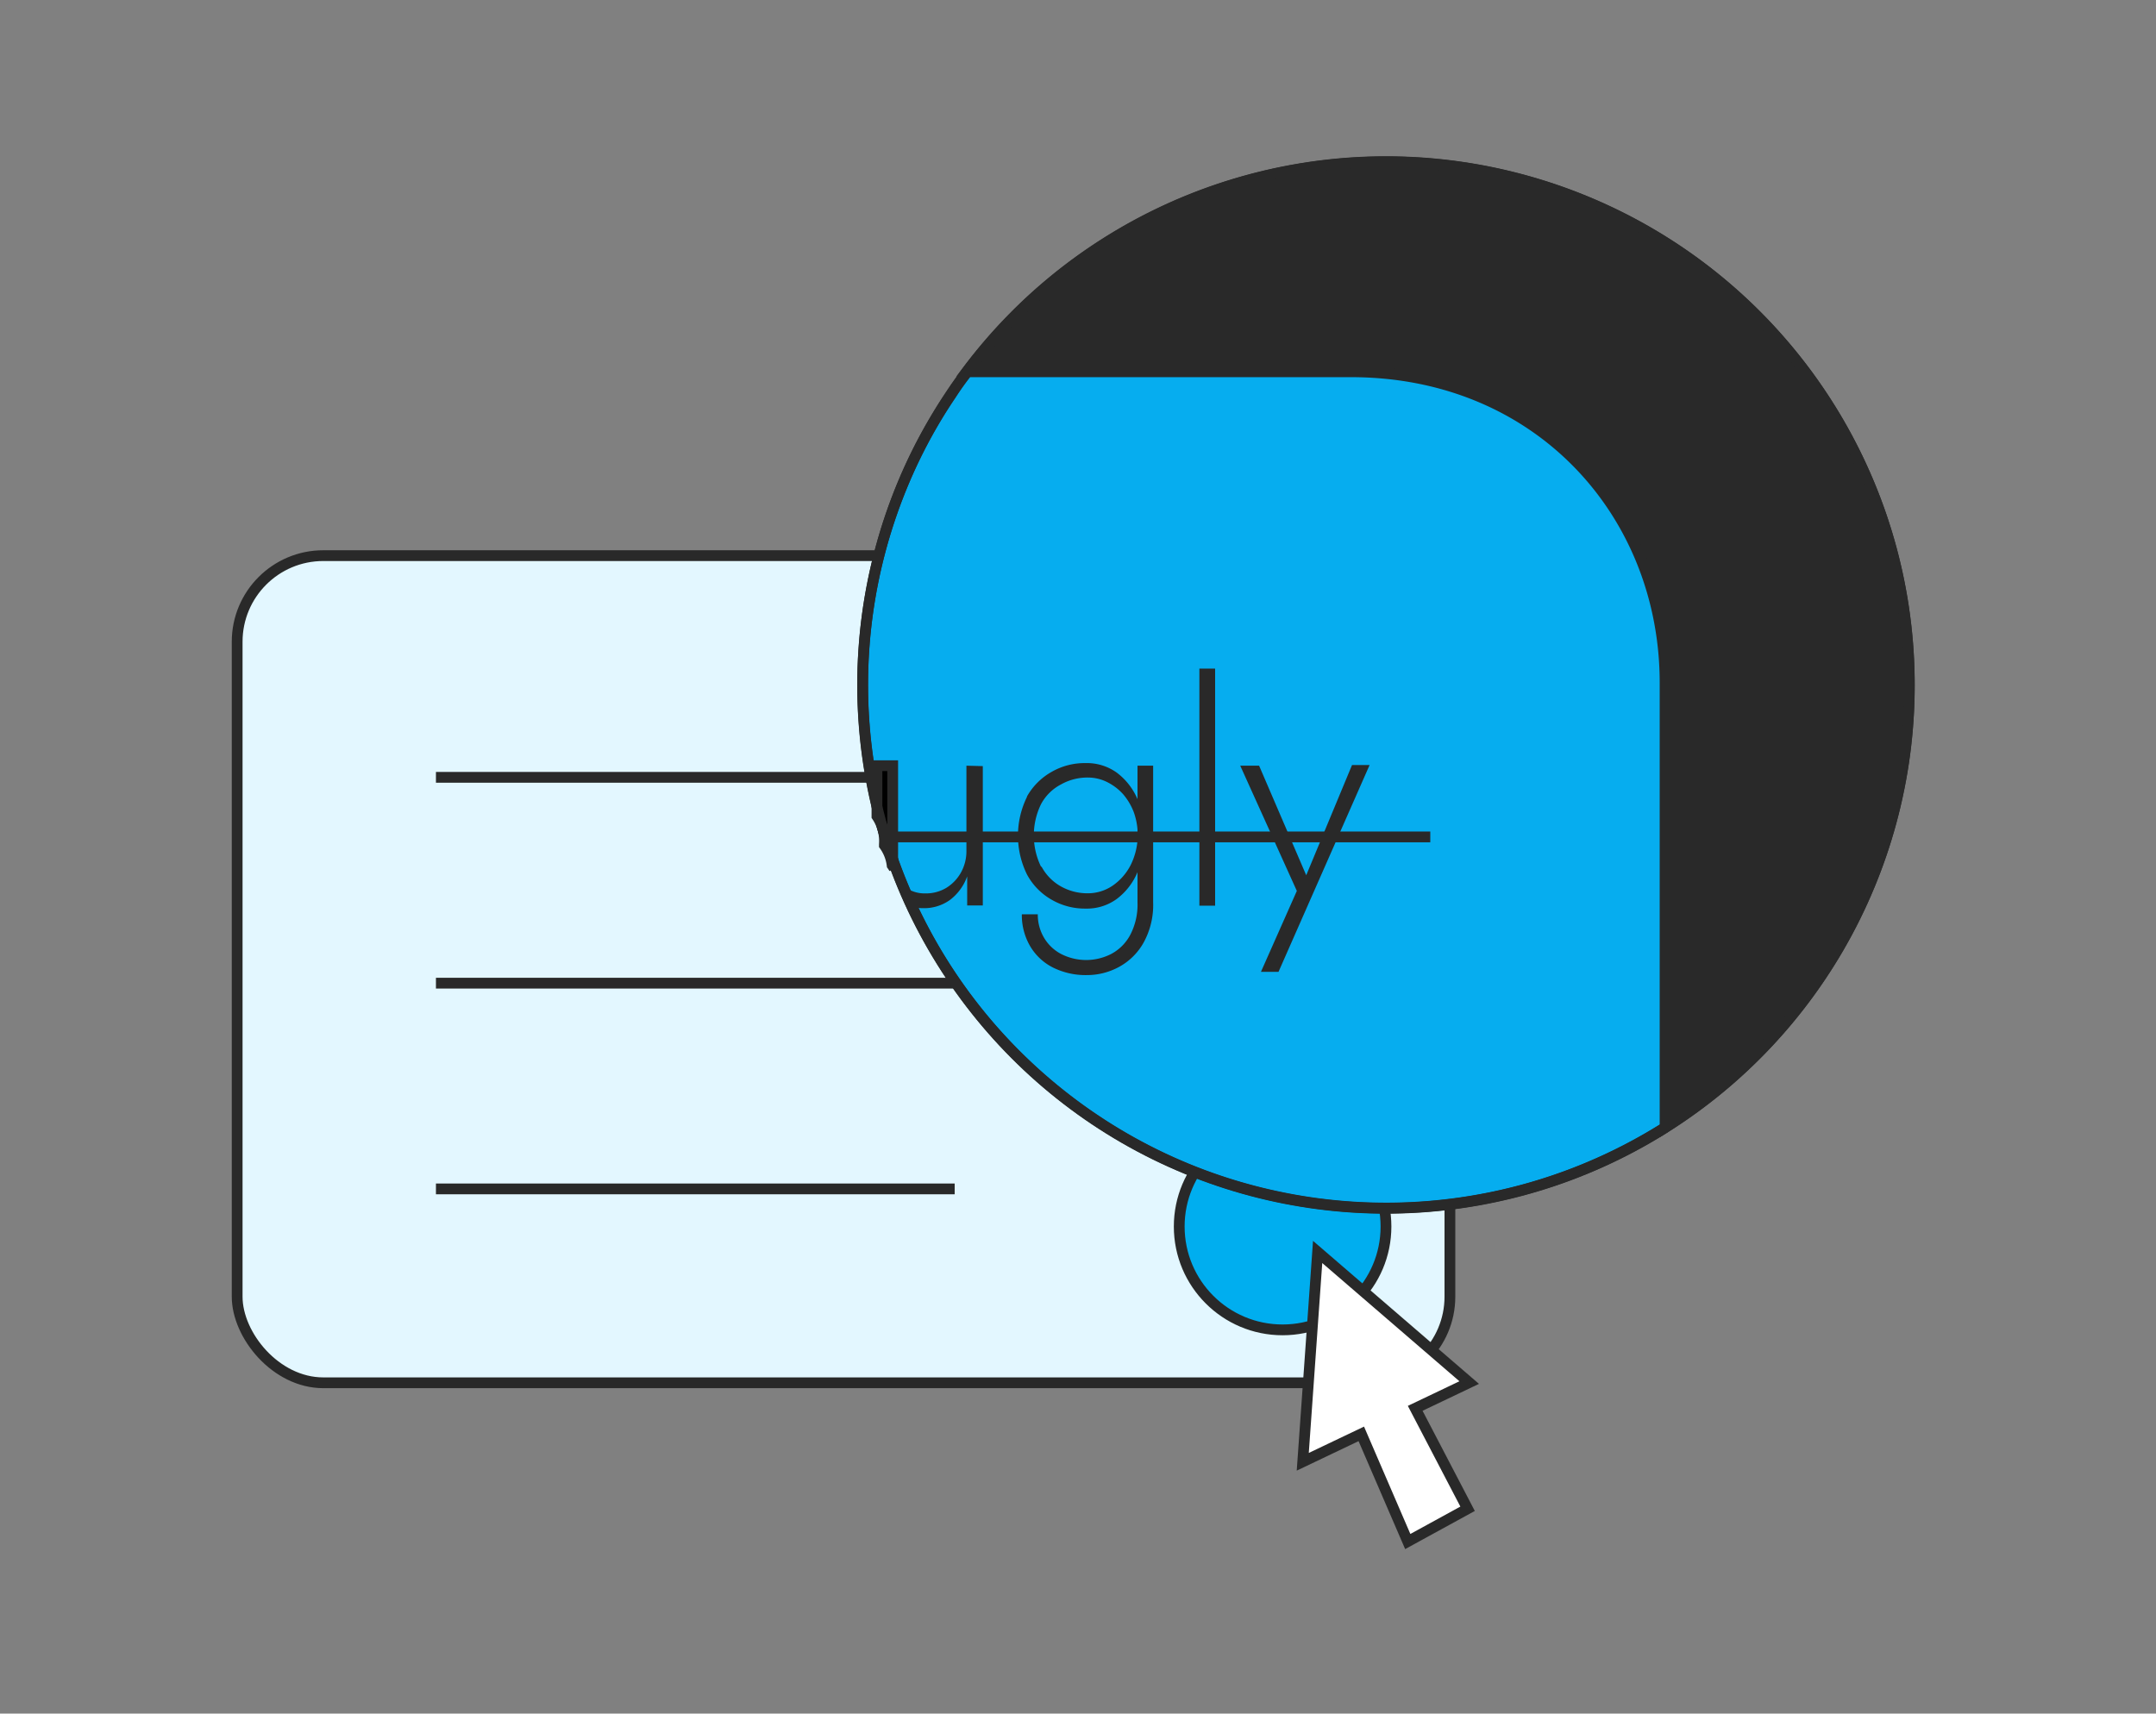 <svg width="200" height="159" xmlns="http://www.w3.org/2000/svg">
    <rect width="100%" height="100%" fill="#808080" stroke="none"/>
    <g fill="none" fill-rule="evenodd">
        <g transform="translate(22 15)">
            <rect stroke="#292929" fill="#E3F7FF" fill-rule="nonzero" y="36.557" width="112.5" height="76.75" rx="7.99"/>
            <path stroke="#292929" d="M88.37 57.127H18.44M88.37 76.227H18.44M66.56 95.317H18.44M102.31 66.627H75.38"/>
            <circle stroke="#292929" fill="#00AEEF" fill-rule="nonzero" cx="96.98" cy="98.807" r="9.59"/>
            <path stroke="#292929" fill="#FFF" fill-rule="nonzero" d="m109.28 115.677 4.86 9.32-5.55 3.04-4.31-9.99-5.43 2.59 1.38-19.47 14.06 12.12z"/>
            <path stroke="#292929" d="M88.12 57.977h28.94M74.89 57.977H84"/>
            <path d="M155.11 48.617a48.48 48.48 0 0 1-22.65 41v-41.27c0-15.66-11.69-28.91-29.24-28.91H67.71C80.252 2.702 102.1-4.121 121.935 2.502c19.836 6.622 33.202 25.202 33.175 46.115z" stroke="#292929" fill="#292929" fill-rule="nonzero"/>
            <path d="M132.46 48.347v41.27a.32.32 0 0 1-.12.08c-17.902 11.205-40.994 9.552-57.117-4.09-16.123-13.64-21.578-36.14-13.493-55.65a46.52 46.52 0 0 1 4.5-8.34c.467-.735.975-1.442 1.52-2.12h35.51c17.51-.03 29.2 13.19 29.2 28.85z" stroke="#292929" fill="#06ADEF" fill-rule="nonzero"/>
            <path d="M67.65 56.047v7.88a4.07 4.07 0 0 1-.49 2 3.89 3.89 0 0 1-1.35 1.44 3.66 3.66 0 0 1-2 .53 3 3 0 0 1-1.84-.58 6.14 6.14 0 0 1 1 1.89c.2.04.405.06.61.06a4.11 4.11 0 0 0 2.54-.76 4.74 4.74 0 0 0 1.6-2.19v2.7h1.45v-12.93l-1.52-.04z" fill="#292929" fill-rule="nonzero"/>
            <path d="M60.81 64.257v-8.21h-1.46v4.69a4.12 4.12 0 0 1 .69 2.6v.1a4 4 0 0 1 .72 1.85c.06.08.11.17.17.26a5.64 5.64 0 0 1-.12-1.29z" stroke="#292929" fill="#000" fill-rule="nonzero"/>
            <path d="M73.27 58.897a6 6 0 0 1 2.29-2.28 6.12 6.12 0 0 1 3.13-.81 4.76 4.76 0 0 1 2.9.88 6 6 0 0 1 1.9 2.4 9.09 9.09 0 0 1 0 6.91 6 6 0 0 1-1.9 2.42 4.7 4.7 0 0 1-2.9.89 6.13 6.13 0 0 1-3.13-.82 5.92 5.92 0 0 1-2.29-2.34 8.16 8.16 0 0 1 0-7.21v-.04zm1 10.94a4.21 4.21 0 0 0 .57 2.16 4 4 0 0 0 1.59 1.52c1.46.749 3.19.749 4.65 0a4.26 4.26 0 0 0 1.76-1.76 6.05 6.05 0 0 0 .68-3v-12.71h1.45v12.66a7.23 7.23 0 0 1-.87 3.73 5.77 5.77 0 0 1-2.29 2.28 6.21 6.21 0 0 1-3 .76 6.79 6.79 0 0 1-3.13-.7 5.15 5.15 0 0 1-2.13-2 5.71 5.71 0 0 1-.76-2.94h1.48zm.35-4.42a4.58 4.58 0 0 0 1.81 1.84 5 5 0 0 0 2.48.63 4.07 4.07 0 0 0 2.29-.7 5.16 5.16 0 0 0 1.69-1.93 6.28 6.28 0 0 0 .29-4.88 5.64 5.64 0 0 0-1-1.69 5 5 0 0 0-1.52-1.14 4 4 0 0 0-1.73-.4 5 5 0 0 0-2.49.63 4.43 4.43 0 0 0-1.87 1.84 6.63 6.63 0 0 0 0 5.8h.05zM90.72 47.037v22h-1.46v-22zM96.6 75.177h-1.63l3.33-7.51-5.25-11.62h1.75l4.73 11-.68-.06 4.57-11h1.63z" fill="#292929" fill-rule="nonzero"/>
            <path stroke="#292929" d="M60.13 62.657h50.55"/>
            <circle stroke="#292929" cx="106.57" cy="48.567" r="48.55"/>
        </g>
        <path d="M0 0h200v159H0z"/>
    </g>
</svg>
